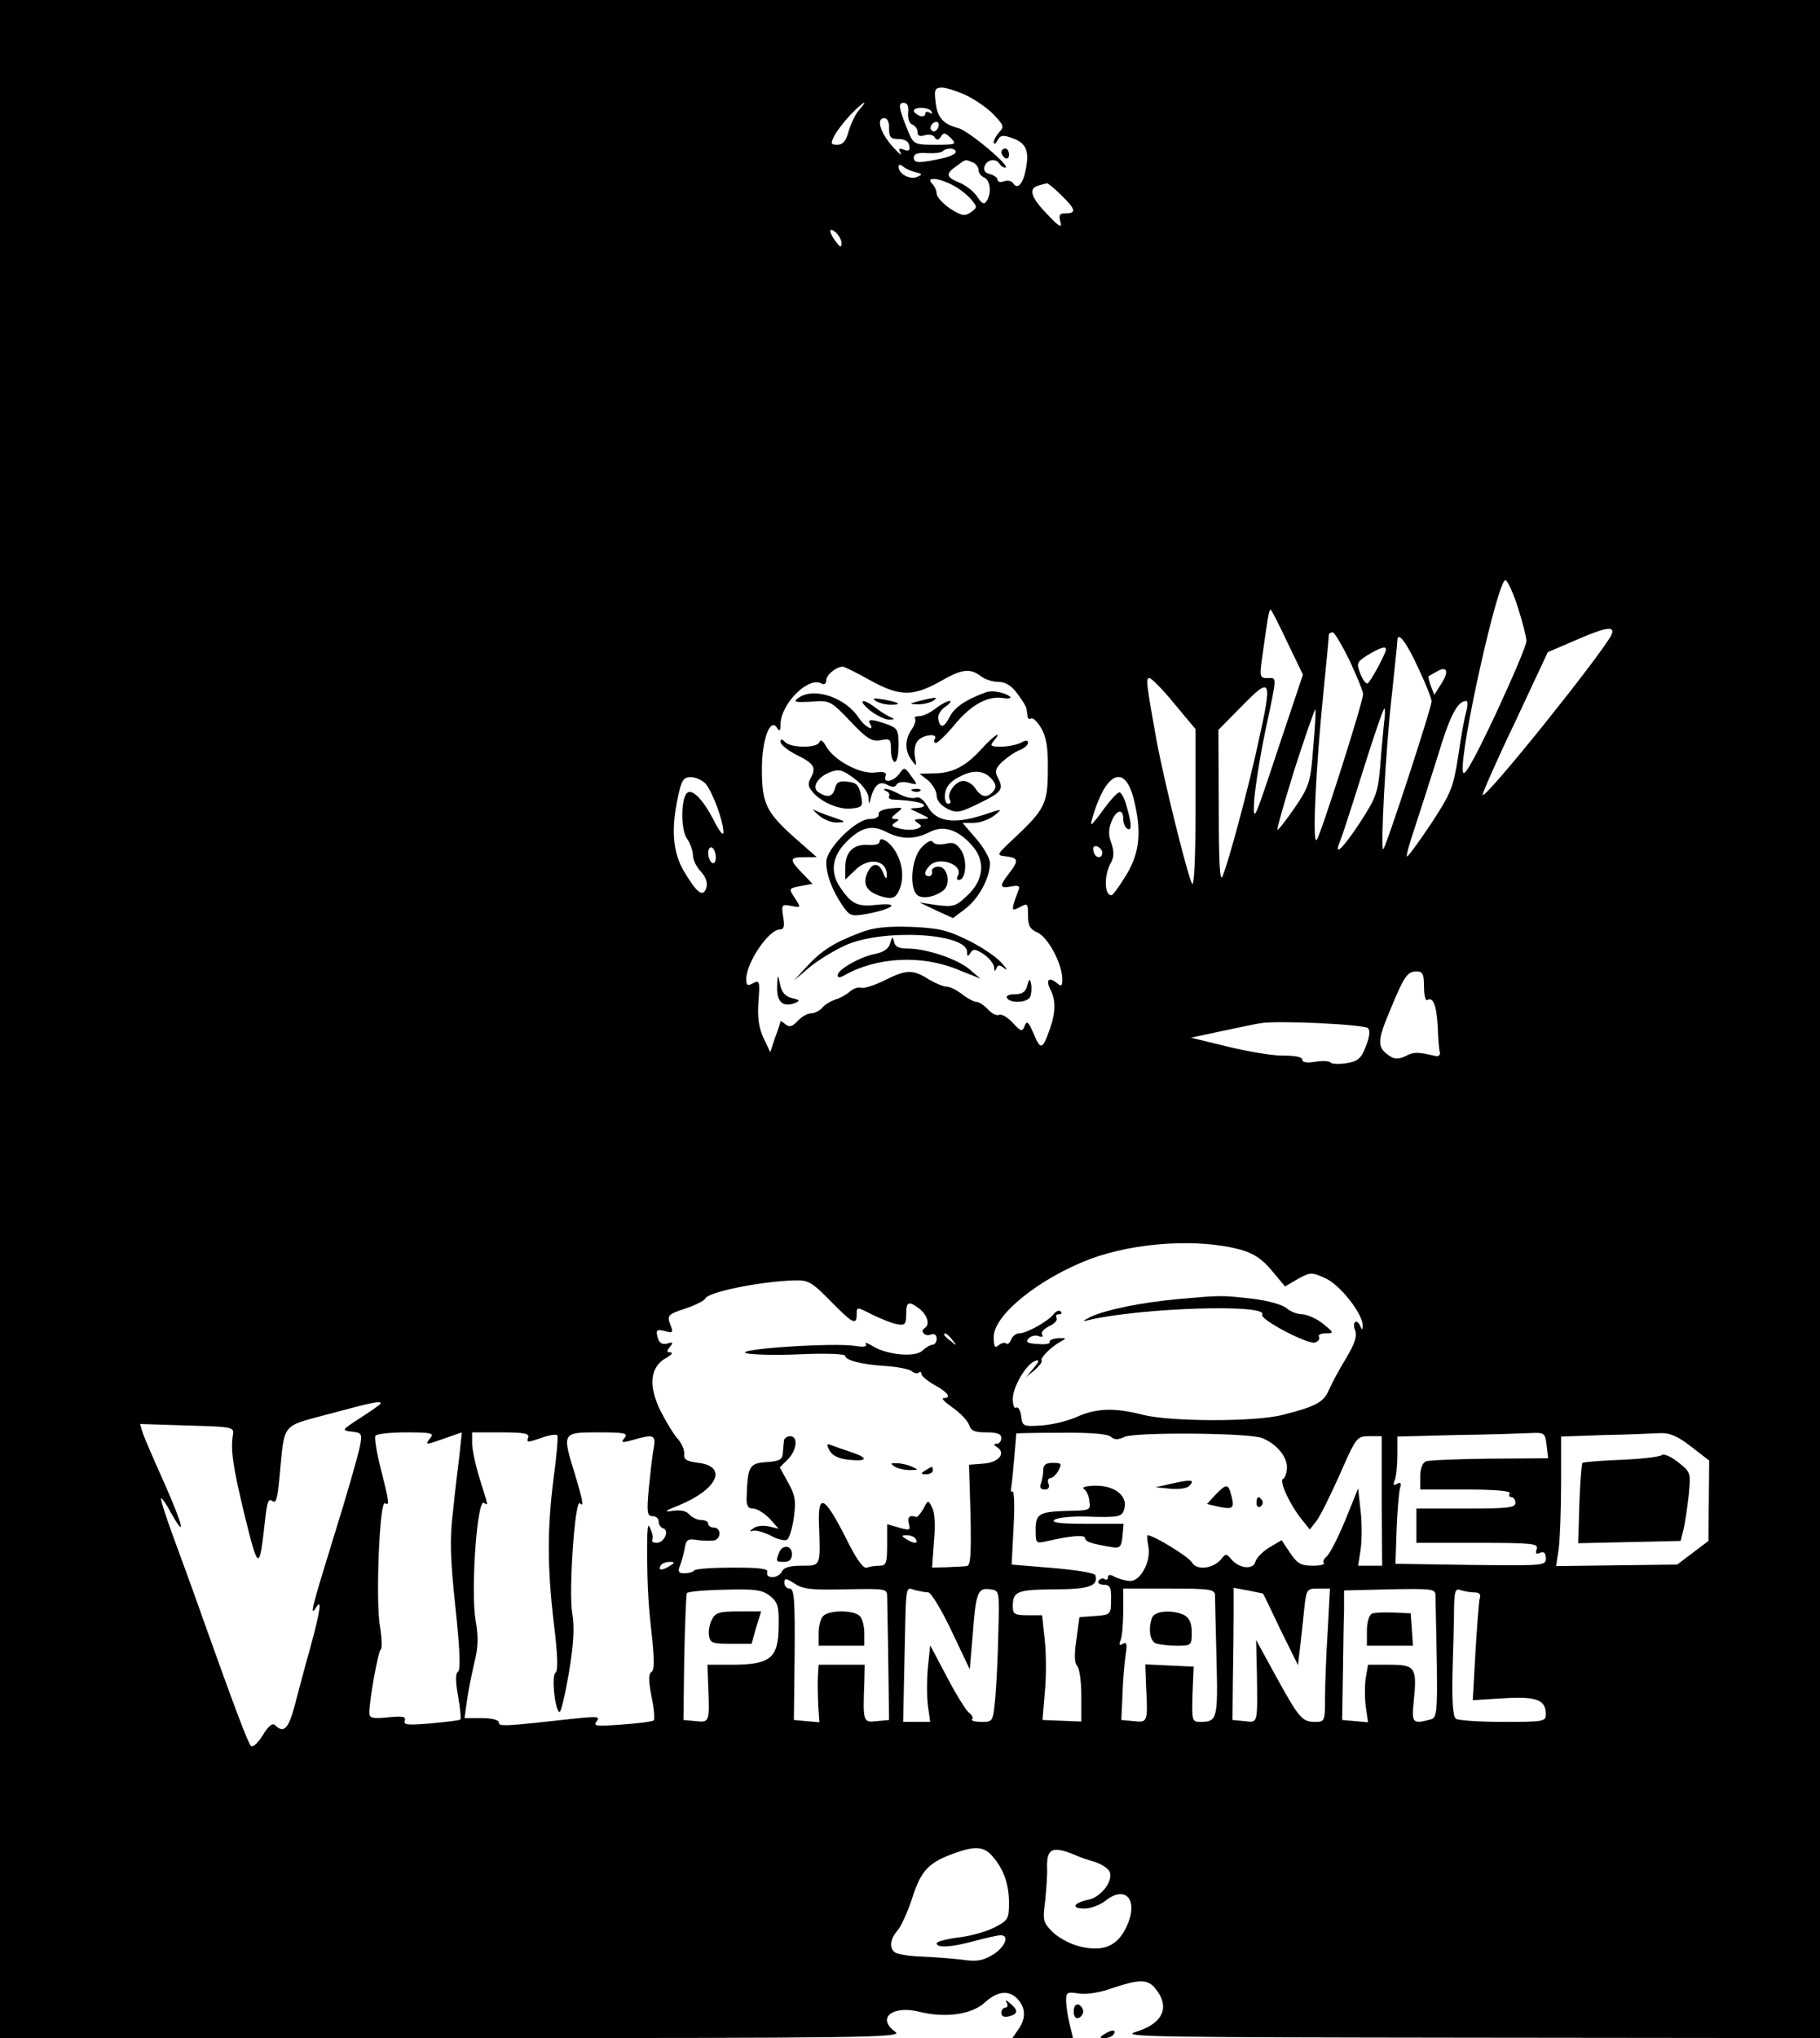 <?xml version="1.0" standalone="no"?>
<!DOCTYPE svg PUBLIC "-//W3C//DTD SVG 20010904//EN"
 "http://www.w3.org/TR/2001/REC-SVG-20010904/DTD/svg10.dtd">
<svg version="1.0" xmlns="http://www.w3.org/2000/svg"
 width="478pt" height="535pt" viewBox="0 0 478 535"
 preserveAspectRatio="xMidYMid meet">

<g transform="translate(0,535) scale(0.1,-0.1)"
fill="#000000" stroke="none">
<path d="M0 2675 l0 -2675 1187 0 c1078 0 1185 1 1165 16 -51 36 -9 71 63 53
68 -17 137 -7 171 24 34 31 64 34 87 9 21 -23 22 -51 1 -80 l-15 -22 79 0 80
0 -9 38 c-5 20 -9 48 -9 61 0 21 3 23 33 18 20 -3 55 2 88 14 68 23 92 24 111
2 43 -50 24 -95 -50 -117 -42 -13 55 -14 876 -15 l922 -1 0 2675 0 2675 -2390
0 -2390 0 0 -2675z m2535 2426 c22 -10 55 -32 73 -50 28 -29 30 -34 17 -47 -8
-9 -15 -21 -15 -27 0 -7 5 -5 10 5 8 14 15 14 40 5 35 -13 44 -33 34 -82 -7
-38 -22 -54 -33 -36 -4 6 -15 9 -24 5 -9 -3 -17 -2 -17 4 0 5 -9 12 -20 15
-13 3 -18 10 -14 21 7 18 30 21 39 6 3 -5 10 -10 15 -10 19 0 -97 98 -124 104
-39 10 -55 28 -59 70 -4 31 -1 36 17 36 11 0 39 -9 61 -19z m-279 -40 c-9 -10
-21 -35 -27 -55 -7 -26 -15 -36 -30 -36 -17 0 -18 3 -8 23 6 12 25 37 42 55
33 34 52 46 23 13z m129 -7 c-1 -15 3 -28 11 -31 8 -3 14 -12 14 -20 0 -10 6
-12 19 -8 11 3 23 1 26 -6 6 -8 10 -7 16 2 7 12 11 11 26 -3 16 -17 15 -18
-40 -18 -55 0 -57 1 -71 33 -26 64 -28 77 -13 77 10 0 14 -8 12 -26z m61 4 c4
-7 2 -8 -4 -4 -7 4 -12 3 -12 -3 0 -6 -7 -8 -15 -5 -8 4 -15 9 -15 13 0 11 39
10 46 -1z m-111 -45 c0 -23 4 -28 25 -28 16 0 26 -6 28 -17 3 -13 -1 -16 -14
-11 -13 5 -15 3 -9 -8 4 -8 -1 -5 -12 7 -39 39 -55 84 -30 84 7 0 13 -11 12
-27z m129 2 c-4 -8 -10 -12 -15 -9 -11 6 -2 24 11 24 5 0 7 -7 4 -15z m46 -64
c0 -5 -15 -12 -32 -16 -64 -14 -78 -14 -78 1 0 10 10 14 35 12 19 -1 37 1 41
5 10 10 34 9 34 -2z m44 -27 c9 -3 16 -13 16 -20 0 -8 7 -17 15 -20 16 -7 20
-41 6 -62 -6 -10 -12 -7 -24 11 -8 13 -29 30 -46 37 -37 15 -38 24 -9 44 26
19 22 18 42 10z m-149 -26 c18 -5 19 -6 2 -13 -18 -7 -47 9 -47 27 0 7 4 7 13
0 6 -5 21 -12 32 -14z m97 -34 c18 -9 39 -26 49 -38 16 -19 16 -21 -1 -33 -16
-11 -24 -10 -54 9 -19 13 -35 30 -36 39 0 8 -5 20 -12 27 -18 18 16 16 54 -4z
m285 -26 c38 -37 41 -48 12 -48 -16 0 -19 -4 -14 -22 5 -18 -3 -14 -34 19 -44
45 -51 69 -23 76 9 3 19 5 22 6 2 0 19 -13 37 -31z m-577 -126 c0 -13 -3 -12
-15 4 -19 25 -19 40 0 24 8 -7 15 -20 15 -28z m1777 -958 c12 -38 22 -77 22
-86 1 -10 -36 -96 -81 -193 -61 -129 -84 -168 -86 -150 -8 58 93 508 112 502
6 -2 21 -35 33 -73z m-606 -90 l41 -85 -66 -197 c-63 -190 -65 -195 -62 -132
3 36 16 119 30 185 31 146 30 135 5 135 -20 0 -21 4 -15 48 4 26 9 66 13 90 3
23 7 42 10 42 2 0 22 -39 44 -86z m850 17 c-32 -58 -328 -427 -337 -418 -2 2
35 87 84 189 l87 186 70 30 c84 37 110 41 96 13z m-686 -66 c19 -41 35 -80 35
-87 0 -21 -112 -372 -122 -383 -12 -12 -2 191 18 390 8 77 14 143 14 148 0 4
4 7 10 7 5 0 25 -34 45 -75z m181 -21 c19 -40 34 -78 34 -85 0 -16 -119 -381
-127 -388 -8 -9 6 264 23 409 7 69 14 131 14 138 0 27 24 -3 56 -74z m-86 51
c0 -10 -40 -84 -48 -89 -4 -2 -13 9 -19 25 -11 28 -10 31 20 50 32 19 47 24
47 14z m-1356 -80 c77 -43 113 -44 183 -5 59 34 80 37 109 15 10 -8 31 -15 46
-15 19 0 35 -10 50 -31 13 -17 24 -35 24 -40 1 -5 2 -14 3 -20 0 -5 5 -8 9 -5
5 3 17 -9 27 -26 13 -23 18 -51 17 -109 0 -88 -8 -104 -88 -179 -48 -45 -48
-45 -21 -48 32 -4 33 -11 7 -45 -26 -33 -25 -40 6 -34 20 4 24 1 18 -12 -3 -9
-9 -24 -12 -35 -4 -16 -2 -17 17 -7 20 11 21 9 21 -22 0 -27 5 -36 25 -45 28
-13 64 -81 65 -121 0 -20 -2 -22 -15 -11 -21 17 -29 7 -16 -18 14 -27 14 -59
-2 -104 -19 -54 -24 -55 -42 -12 -14 32 -18 36 -24 21 -6 -16 -9 -16 -31 8
-13 14 -29 24 -36 21 -7 -3 -20 4 -30 15 -9 10 -23 19 -29 19 -7 0 -24 9 -38
20 -14 11 -32 20 -41 20 -8 0 -30 9 -48 20 -42 26 -58 25 -116 -4 -26 -13 -53
-21 -60 -19 -7 3 -21 -2 -30 -10 -9 -8 -27 -18 -39 -21 -11 -4 -27 -13 -33
-21 -7 -8 -20 -15 -30 -15 -9 0 -25 -9 -35 -20 -14 -15 -21 -17 -32 -9 -7 6
-13 10 -13 8 0 -2 -6 -21 -14 -42 l-13 -39 -18 38 c-12 26 -16 53 -13 95 4 53
3 57 -14 48 -15 -8 -18 -6 -18 11 0 43 59 130 88 130 11 0 13 8 9 33 -5 32 -4
34 21 29 26 -5 26 -5 10 20 -17 25 -17 26 14 32 l32 6 -27 28 c-35 36 -34 42
6 42 l32 0 -58 51 c-75 67 -86 90 -86 180 0 78 22 137 40 108 6 -10 9 -8 9 9
0 55 75 129 109 107 6 -3 11 1 11 9 0 14 25 35 43 36 5 0 37 -16 71 -35z
m1500 -12 l-17 -27 -9 23 c-5 13 -7 25 -6 26 2 1 12 7 23 13 27 15 31 -2 9
-35z m-700 -50 l56 -67 0 -211 c0 -125 -4 -204 -9 -195 -12 20 -77 283 -95
385 -26 145 -27 155 -17 155 5 0 35 -30 65 -67z m221 -101 c-27 -124 -77 -310
-94 -352 -7 -18 -10 33 -10 180 l-1 204 63 64 c76 77 79 71 42 -96z m546 80
c-5 -15 -14 -67 -21 -116 -13 -82 -18 -97 -72 -179 -33 -49 -61 -88 -63 -85
-2 2 7 35 20 73 13 39 40 124 61 190 32 107 52 145 75 145 4 0 4 -12 0 -28z
m-402 -94 c-7 -92 -10 -101 -49 -159 -23 -33 -43 -59 -45 -57 -2 2 19 75 46
162 28 86 52 156 54 154 1 -2 -1 -47 -6 -100z m186 65 c-2 -21 -7 -72 -10
-114 -6 -70 -11 -83 -53 -148 -46 -70 -71 -93 -52 -48 5 12 32 95 60 185 28
89 53 162 56 162 2 0 2 -17 -1 -37z m-1782 -160 c18 -21 47 -98 47 -128 0 -11
-12 4 -27 35 -28 53 -56 81 -69 68 -16 -16 -16 -97 0 -119 9 -13 16 -33 16
-44 0 -12 9 -31 21 -43 13 -15 18 -29 14 -43 -9 -26 -25 -13 -60 46 -28 49
-33 109 -14 195 9 42 14 50 33 50 13 0 30 -8 39 -17z m1124 -38 c22 -87 17
-142 -19 -202 -18 -29 -35 -53 -39 -53 -19 0 -20 53 -1 86 8 15 8 29 1 50 -8
21 -8 37 0 57 12 31 31 36 31 8 0 -11 5 -23 10 -26 13 -8 13 10 -1 58 -5 20
-14 37 -19 37 -5 0 -21 -17 -36 -37 -44 -60 -45 -60 -28 -8 34 101 79 114 101
30z m-1097 -156 c0 -11 -4 -17 -10 -14 -5 3 -10 15 -10 26 0 11 5 17 10 14 6
-3 10 -15 10 -26z m1015 13 c0 -18 -20 -15 -23 4 -3 10 1 15 10 12 7 -3 13
-10 13 -16z m845 -353 c0 -22 4 -38 9 -34 15 9 24 -15 27 -69 1 -28 3 -58 5
-66 3 -9 -2 -14 -11 -12 -47 11 -57 11 -78 0 -16 -8 -28 -9 -39 -2 -37 23 -37
39 -3 120 38 92 46 104 71 104 16 0 19 -8 19 -41z m-147 -108 c6 -6 4 -24 -6
-48 -12 -32 -21 -39 -51 -44 -20 -3 -39 -2 -42 2 -2 4 -20 5 -39 2 -23 -4 -35
-2 -35 6 0 6 -18 10 -47 10 -27 -1 -92 10 -146 23 l-99 24 79 17 c43 9 89 19
103 21 43 8 273 -3 283 -13z m-333 -582 c32 -9 55 -24 80 -54 l35 -42 34 20
c33 18 36 18 73 1 38 -17 99 -95 97 -125 0 -10 -2 -11 -6 -1 -9 22 -23 13 -14
-10 6 -16 -1 -35 -24 -74 -18 -29 -38 -67 -45 -83 -13 -31 -33 -43 -121 -65
-73 -19 -295 -18 -367 0 -73 19 -122 18 -173 -5 -24 -11 -66 -21 -94 -23 -48
-3 -50 -2 -53 25 -2 15 -8 25 -13 22 -5 -4 -9 7 -9 23 0 32 36 93 60 100 11 4
9 -2 -5 -19 l-20 -24 23 19 c12 11 20 21 18 24 -6 6 24 36 49 50 17 9 17 10
-7 9 -14 -1 -24 -6 -21 -10 2 -4 -11 -7 -31 -5 -27 1 -33 5 -25 14 6 7 18 10
26 7 10 -4 14 -2 10 4 -4 5 5 15 19 22 14 6 22 16 19 21 -3 6 -1 10 6 10 7 0
9 3 5 7 -4 5 -13 1 -19 -7 -15 -19 -71 -50 -90 -50 -8 0 -18 -7 -21 -16 -4 -9
-9 -14 -13 -11 -3 4 -12 2 -20 -4 -10 -9 -13 -5 -13 22 0 57 119 153 253 204
118 44 286 55 397 24z m-1079 -134 c59 -60 69 -65 69 -35 0 20 0 20 41 -1 23
-11 52 -23 65 -25 21 -4 24 0 24 26 0 33 6 36 34 15 22 -17 29 -42 15 -51 -14
-8 0 -24 16 -17 9 3 15 -1 15 -11 0 -9 -5 -16 -11 -16 -6 0 -17 -7 -26 -15
-18 -19 -94 -12 -132 12 -13 8 -21 10 -17 5 4 -7 -5 -9 -28 -5 -56 9 -316 -8
-287 -19 13 -4 77 -6 143 -3 66 3 118 1 118 -4 0 -12 44 -23 108 -27 30 -2 59
-8 66 -13 7 -6 16 -8 19 -4 4 3 7 2 7 -4 0 -5 16 -18 35 -29 35 -19 45 -34 23
-34 -7 0 4 -11 24 -25 20 -14 39 -34 43 -45 5 -16 15 -20 46 -20 28 0 39 -4
39 -15 0 -8 -6 -15 -12 -15 -9 0 -9 -3 1 -9 24 -16 4 -40 -36 -43 l-38 -3 4
-132 c2 -107 0 -133 -10 -134 -8 -1 -31 -2 -53 -3 l-38 -1 5 69 c4 42 2 77 -5
89 -10 20 -11 20 -23 -4 -8 -13 -16 -23 -19 -21 -16 6 -24 0 -19 -18 5 -17 2
-18 -26 -10 l-31 9 0 -55 c0 -47 -3 -54 -19 -54 -11 0 -26 -2 -34 -5 -9 -4
-27 20 -56 79 -56 110 -73 118 -70 33 4 -110 5 -107 -46 -107 -31 0 -47 -5
-51 -15 -4 -8 -15 -15 -25 -15 -11 0 -16 5 -14 13 4 9 -18 12 -89 12 -52 0
-98 -3 -102 -7 -4 -5 -16 -8 -27 -8 -14 0 -17 4 -12 18 4 9 10 30 13 46 4 25
8 28 36 23 17 -2 37 -2 44 0 17 7 15 33 -3 33 -8 0 -15 5 -15 10 0 6 -8 10
-19 10 -10 0 -24 7 -31 15 -8 9 -23 12 -43 9 -25 -4 -21 0 17 15 100 41 128
101 51 111 -32 4 -40 9 -38 24 1 10 -7 27 -16 38 -10 10 -30 43 -45 72 -34 67
-29 118 13 141 14 8 20 14 12 15 -10 0 -11 3 -2 14 10 12 9 14 -7 9 -14 -3
-21 2 -25 17 -5 19 -2 21 19 16 22 -6 23 -4 14 18 -8 23 -6 26 40 41 27 9 50
21 52 26 6 17 142 45 234 48 37 1 46 -4 95 -54z m320 -102 c13 -16 12 -17 -3
-4 -10 7 -18 15 -18 17 0 8 8 3 21 -13z m-1501 -167 c0 -2 -24 -19 -52 -37
-51 -33 -52 -34 -24 -37 26 -3 28 -5 21 -40 -4 -20 -33 -123 -66 -228 -60
-194 -67 -221 -49 -194 16 26 12 -6 -15 -105 -14 -49 -32 -118 -41 -152 -16
-61 -29 -74 -51 -52 -7 7 -17 0 -33 -26 -12 -20 -26 -33 -31 -28 -8 8 -44 104
-124 328 -25 72 -62 172 -81 224 -19 52 -33 96 -31 98 2 1 14 -15 26 -38 41
-73 32 -34 -17 77 -27 60 -53 120 -57 132 l-7 24 124 -4 c116 -3 123 -4 120
-23 -7 -40 -1 -82 31 -215 36 -145 38 -145 53 -12 5 48 9 60 19 52 10 -8 14 6
19 62 14 146 3 132 129 166 112 30 137 36 137 28z m130 -91 c-15 -19 -13 -19
40 0 l43 15 -6 -57 c-4 -32 -12 -98 -17 -148 -9 -72 -8 -122 6 -253 12 -112
14 -166 7 -170 -7 -5 -7 -25 0 -64 6 -32 8 -60 6 -62 -2 -2 -37 -6 -78 -10
-60 -5 -72 -4 -68 7 4 11 -5 13 -44 9 -41 -4 -49 -2 -49 12 0 33 23 161 30
166 4 3 3 30 -2 61 -12 64 -1 332 13 323 13 -8 11 3 -11 91 -11 42 -17 81 -14
86 3 5 39 9 81 9 66 0 74 -2 63 -15z m257 1 c-5 -13 -1 -13 33 -1 22 8 41 11
44 7 2 -4 -2 -54 -10 -112 -17 -133 -17 -234 1 -385 10 -81 11 -121 4 -126
-11 -7 -2 -96 10 -103 4 -3 15 44 25 102 13 78 15 121 9 157 -10 55 7 302 20
289 11 -12 8 6 -13 76 -34 110 -34 110 61 110 70 0 80 -2 69 -15 -10 -12 -7
-13 22 -5 55 16 61 14 55 -22 -4 -18 -9 -66 -13 -105 -6 -64 -4 -73 10 -73 9
0 16 -6 16 -14 0 -8 5 -16 12 -18 17 -6 2 -38 -17 -38 -9 0 -14 3 -12 8 3 4 1
16 -4 27 -6 16 -8 13 -9 -15 -1 -111 1 -165 11 -254 8 -72 8 -100 0 -105 -8
-5 -8 -22 0 -64 7 -32 9 -60 6 -63 -3 -3 -40 -8 -84 -11 -68 -5 -76 -4 -66 8
10 13 3 14 -55 8 -190 -21 -202 -22 -202 -10 0 6 -18 11 -45 11 l-45 0 6 43
c3 23 12 68 19 99 11 42 12 71 4 115 -13 78 4 319 22 308 12 -8 12 -11 -11 63
-11 35 -20 77 -20 93 l0 29 76 0 c62 0 75 -3 71 -14z m1530 3 c10 -9 19 -9 36
-1 25 13 329 11 362 -3 37 -15 65 -48 65 -76 0 -15 -5 -29 -10 -31 -12 -4 18
-69 50 -108 l20 -25 18 23 c9 12 37 68 61 122 43 98 45 100 77 100 l33 0 0
-170 1 -170 -32 0 -31 0 7 46 c3 25 3 71 -1 102 l-6 55 -34 -84 c-19 -46 -41
-89 -49 -95 -7 -6 -11 -14 -7 -17 3 -4 -10 -7 -30 -7 -31 0 -40 6 -59 34 l-22
33 -32 -19 c-17 -10 -34 -27 -37 -38 -6 -22 -44 -17 -64 8 -12 14 -14 14 -25
0 -21 -26 -65 -31 -77 -10 -8 15 -101 72 -117 72 -2 0 -1 -13 2 -29 8 -38 -20
-91 -47 -91 -11 0 -29 5 -40 10 -13 8 -19 7 -19 0 0 -6 -4 -9 -9 -5 -5 3 -12
1 -16 -5 -3 -5 3 -10 14 -10 16 0 20 -7 19 -39 0 -39 -1 -40 -42 -43 l-41 -3
-8 -59 c-6 -39 -5 -62 2 -69 6 -6 11 -41 11 -79 l0 -67 -51 2 -51 2 6 72 c4
39 4 101 0 137 l-7 66 -38 0 c-34 0 -39 3 -39 23 0 40 11 44 109 45 92 0 116
9 108 37 -2 6 -52 14 -112 19 l-108 9 5 98 c3 54 2 96 -3 94 -4 -3 -5 3 -3 12
2 10 5 45 8 78 3 33 5 61 5 62 1 1 53 2 117 2 75 1 122 -3 131 -10z m1145 -23
l4 -34 -153 -1 c-84 -1 -160 -4 -168 -7 -9 -4 -15 -19 -15 -40 l0 -34 121 0
c77 0 118 -4 114 -10 -3 -5 -1 -10 4 -10 6 0 11 -7 11 -15 0 -13 -21 -15 -130
-15 l-130 0 0 -45 0 -45 161 0 c144 0 160 -2 155 -16 -4 -12 -2 -15 9 -10 10
4 15 -1 15 -15 0 -19 -6 -19 -197 -17 l-198 3 3 90 c2 50 6 98 9 109 4 13 2
16 -8 11 -9 -6 -11 -3 -6 9 4 10 7 40 7 67 l0 48 153 4 c83 1 171 4 193 5 41
2 42 1 46 -32z m379 -3 l48 -37 -1 -106 -1 -105 -41 -31 -41 -31 -159 -2 -159
-2 7 47 c3 26 6 102 6 170 l0 123 113 4 c61 1 127 4 146 5 26 1 46 -7 82 -35z
m-2036 -243 c8 -13 -5 -13 -25 0 -13 8 -13 10 2 10 9 0 20 -4 23 -10z m-645
-70 c-20 -13 -33 -13 -25 0 3 6 14 10 23 10 15 0 15 -2 2 -10z m462 -62 c106
2 108 2 108 -20 0 -13 2 -90 3 -173 l2 -150 -32 -3 c-36 -4 -37 -3 -33 101 l1
47 -60 0 -61 0 -2 -32 c-1 -18 0 -52 1 -76 l3 -43 -34 3 -33 3 2 173 c1 142
-1 172 -13 172 -8 0 -14 7 -14 15 0 13 4 13 27 -2 22 -15 46 -17 135 -15z
m-200 -17 c21 -17 24 -27 23 -81 -1 -82 -21 -99 -118 -100 l-69 0 2 -52 c4
-98 4 -100 -32 -96 l-33 3 2 163 c2 90 5 167 7 170 2 4 47 8 99 9 80 2 98 0
119 -16z m416 9 c7 0 35 -46 61 -101 l48 -101 8 94 c8 108 13 121 46 116 24
-3 24 -4 21 -113 -1 -60 -5 -138 -8 -172 -6 -62 -6 -63 -36 -63 -17 0 -28 3
-25 7 4 3 0 11 -8 17 -8 6 -34 48 -58 94 l-44 83 -6 -58 c-3 -31 -3 -77 0
-100 l6 -43 -36 0 -35 0 3 143 c5 230 2 210 28 203 12 -3 28 -6 35 -6z m753
-7 c0 -10 2 -85 4 -168 4 -158 2 -165 -43 -165 -21 0 -22 3 -20 73 l3 72 -64
3 -63 3 2 -58 c5 -94 4 -95 -32 -91 l-33 3 3 65 c1 36 5 82 8 104 5 30 3 37
-7 31 -9 -6 -11 -3 -6 9 4 10 7 44 7 77 l0 59 120 0 c107 0 120 -2 121 -17z
m126 4 c1 -1 22 -44 46 -95 l46 -93 5 43 c3 24 8 69 11 101 6 56 7 57 37 57
l31 0 -6 -112 c-4 -62 -7 -141 -7 -175 0 -61 -1 -63 -26 -63 -34 0 -42 9 -103
120 l-52 95 2 -85 c2 -138 3 -132 -32 -128 l-32 3 1 105 c1 58 2 136 2 174 l0
68 38 -7 c20 -4 38 -8 39 -8z m453 -4 c7 -318 7 -321 -14 -327 -46 -12 -49 -9
-43 48 9 89 4 96 -63 96 l-57 0 -6 -34 c-3 -19 -3 -53 0 -76 l6 -41 -34 3 -34
3 2 120 c1 66 2 143 3 170 l0 50 120 3 c109 2 120 1 120 -15z m101 7 c15 0 19
-5 15 -17 -2 -10 -7 -74 -11 -142 l-7 -124 82 5 c87 5 110 -4 110 -43 0 -18
-8 -19 -112 -19 -62 0 -118 4 -124 8 -8 5 -11 45 -9 127 2 66 4 142 4 169 1
40 4 47 17 42 9 -3 25 -6 35 -6z m-1265 -692 c30 -34 44 -74 44 -123 0 -42 -2
-46 -39 -65 -22 -11 -65 -23 -95 -26 -31 -4 -56 -11 -56 -15 0 -13 38 -11 100
6 30 8 61 15 68 15 24 0 12 -31 -20 -51 -27 -16 -42 -19 -83 -13 -27 3 -75 7
-106 8 -30 1 -60 6 -67 10 -17 10 -15 36 5 58 9 10 27 49 39 86 23 72 43 93
110 117 55 20 78 18 100 -7z m219 2 c11 -5 33 -13 49 -17 16 -5 34 -16 39 -24
14 -23 -20 -69 -55 -76 -39 -8 -46 -23 -10 -23 16 0 41 9 56 21 53 42 87 1 55
-68 -24 -52 -62 -68 -125 -52 -24 6 -55 23 -70 38 -24 24 -26 30 -19 81 3 30
6 70 5 89 -1 50 15 56 75 31z"/>
<path d="M2630 4951 c0 -6 5 -13 10 -16 6 -3 10 1 10 9 0 9 -4 16 -10 16 -5 0
-10 -4 -10 -9z"/>
<path d="M2590 3533 c-52 -19 -83 -39 -96 -65 -15 -30 -26 -31 -30 -3 -1 8 7
22 19 30 12 8 17 15 11 15 -6 0 -23 -9 -37 -20 -14 -11 -33 -20 -43 -20 -9 0
-14 -3 -11 -6 3 -4 0 -16 -8 -28 -19 -26 -19 -57 -1 -81 13 -18 14 -18 9 8 -3
15 0 34 7 42 14 17 55 21 45 5 -3 -5 -2 -10 3 -10 5 0 26 20 47 45 44 54 87
78 127 73 16 -3 25 -1 21 3 -13 11 -47 18 -63 12z"/>
<path d="M2097 3518 c-15 -11 -9 -12 33 -10 49 4 51 3 103 -51 44 -47 57 -54
80 -50 25 5 27 3 27 -26 0 -17 5 -31 10 -31 6 0 10 20 10 44 0 40 -3 45 -31
55 -40 14 -52 14 -44 1 14 -23 -14 -8 -29 15 -36 55 -119 82 -159 53z"/>
<path d="M2300 3510 c8 -5 26 -10 39 -10 32 0 24 6 -19 14 -25 4 -31 3 -20 -4z"/>
<path d="M2415 3510 c-28 -7 -28 -8 -5 -9 14 0 32 4 40 9 17 11 8 11 -35 0z"/>
<path d="M2285 3485 c17 -13 39 -24 50 -24 14 0 16 2 5 6 -8 3 -26 14 -39 24
-36 28 -51 23 -16 -6z"/>
<path d="M2578 3384 c-42 -46 -77 -64 -125 -64 l-38 -1 23 -18 c12 -11 22 -28
22 -40 0 -12 11 -25 28 -34 25 -12 32 -11 85 15 59 29 64 36 47 68 -8 15 -5
24 12 40 13 12 33 26 46 31 12 5 22 13 22 19 0 7 -6 8 -19 0 -11 -5 -34 -10
-52 -10 -27 0 -30 2 -19 15 26 31 -1 14 -32 -21z m29 -82 c9 -11 10 -19 2 -29
-16 -19 -32 -16 -47 7 -7 11 -21 20 -32 20 -21 0 -45 -34 -35 -50 3 -6 1 -10
-5 -10 -6 0 -10 12 -8 26 2 19 14 33 38 45 37 20 67 17 87 -9z"/>
<path d="M2050 3402 c0 -6 18 -21 39 -32 49 -24 55 -34 41 -61 -9 -16 -8 -24
5 -39 25 -28 72 -47 104 -42 26 3 28 6 22 35 -5 26 -12 33 -35 35 -21 3 -29
-1 -33 -17 -6 -23 -19 -26 -43 -11 -20 13 -2 42 33 54 21 8 32 4 61 -18 21
-15 36 -36 37 -49 1 -20 2 -20 6 -2 9 34 23 46 43 35 13 -7 21 -7 25 1 4 6 18
8 32 4 24 -6 24 -6 6 18 -17 24 -18 24 -31 6 -15 -21 -44 -26 -36 -6 3 10 -4
12 -29 9 -40 -4 -108 33 -128 70 -8 14 -14 18 -17 10 -5 -16 -74 -16 -90 0 -9
9 -12 9 -12 0z"/>
<path d="M2328 3273 c6 -2 10 -9 7 -13 -3 -5 3 -9 12 -9 45 -2 72 -7 79 -13 4
-5 -4 -8 -17 -9 -23 -1 -23 -1 6 -14 29 -14 29 -14 5 -15 -19 0 -22 -2 -10
-10 12 -8 12 -10 -3 -16 -9 -3 -29 -3 -44 1 -21 5 -24 8 -12 16 12 7 12 9 -1
9 -11 1 -10 4 5 16 19 15 18 15 -15 12 -21 -2 -34 -8 -32 -15 1 -8 -9 -13 -24
-13 -36 0 -114 -78 -114 -113 0 -32 15 -73 42 -113 20 -29 23 -30 65 -23 68
13 89 30 28 24 -53 -6 -68 1 -98 45 -27 39 -22 81 14 118 40 41 69 48 107 28
39 -20 75 -20 114 0 37 19 76 6 114 -39 33 -40 27 -90 -18 -130 -27 -26 -35
-28 -77 -23 l-46 7 44 -21 44 -20 33 25 c35 27 64 81 64 119 0 13 -16 41 -36
64 l-36 42 30 0 c16 0 40 9 53 19 24 19 23 19 -31 1 -75 -24 -121 -17 -143 22
-11 19 -23 28 -32 24 -8 -3 -27 1 -42 9 -15 8 -32 15 -38 14 -5 0 -4 -3 3 -6z"/>
<path d="M2398 3273 c7 -3 16 -2 19 1 4 3 -2 6 -13 5 -11 0 -14 -3 -6 -6z"/>
<path d="M2149 3211 c13 -12 35 -21 50 -20 24 1 23 2 -9 13 -19 6 -42 15 -50
19 -8 5 -4 -1 9 -12z"/>
<path d="M2310 3140 c0 -6 -13 -9 -29 -8 -39 3 -61 -18 -61 -58 l0 -33 25 24
c36 37 86 28 84 -14 0 -10 -4 -7 -9 7 -10 25 -25 28 -37 10 -22 -37 -9 -61 39
-73 20 -5 29 -2 37 13 15 28 14 68 -4 101 -14 29 -45 49 -45 31z"/>
<path d="M2420 3125 c-27 -29 -33 -110 -9 -126 15 -9 46 -3 67 14 20 16 11 62
-13 62 -11 0 -19 -6 -17 -12 1 -7 -2 -13 -8 -13 -14 0 -13 13 2 28 26 26 91 1
73 -28 -3 -5 -2 -10 3 -10 19 0 23 51 7 77 -13 20 -22 23 -42 18 -15 -3 -29
-2 -33 5 -4 6 -15 1 -30 -15z"/>
<path d="M2260 2902 c-69 -26 -102 -47 -140 -88 l-35 -38 39 33 c22 19 65 45
95 59 98 45 321 33 321 -17 0 -13 2 -13 9 -2 7 11 13 10 35 -4 14 -10 26 -25
27 -34 0 -11 2 -12 6 -3 4 10 8 10 21 0 10 -7 6 0 -8 15 -13 15 -53 42 -88 59
-55 27 -78 32 -151 35 -63 2 -98 -2 -131 -15z"/>
<path d="M2338 2874 c-4 -14 -16 -23 -39 -28 -39 -7 -99 -41 -99 -56 0 -7 6
-7 18 0 85 48 202 54 297 15 l60 -24 -28 24 c-31 27 -113 55 -163 55 -23 0
-34 5 -36 18 -3 14 -5 14 -10 -4z"/>
<path d="M2041 2759 c-1 -39 15 -54 47 -42 14 6 13 8 -8 13 -17 4 -27 15 -31
35 -6 29 -7 29 -8 -6z"/>
<path d="M2698 2763 c-4 -17 -14 -23 -33 -23 -15 0 -24 -4 -20 -10 9 -15 55
-12 61 4 3 8 4 23 2 33 -3 15 -5 15 -10 -4z"/>
<path d="M3095 1940 c-97 -9 -186 -27 -229 -46 -24 -12 -25 -14 -6 -9 136 32
472 43 455 14 -8 -12 122 -80 139 -73 9 3 13 10 10 15 -3 5 5 9 18 9 22 0 22
1 -7 25 -16 13 -41 24 -54 25 -14 0 -32 7 -42 16 -11 9 -48 20 -91 25 -81 9
-80 9 -193 -1z"/>
<path d="M2059 1568 c-1 -7 -2 -22 -3 -33 -1 -16 -9 -21 -43 -23 -45 -3 -49
-11 -52 -89 -1 -26 3 -33 17 -33 10 0 29 -12 43 -26 l24 -27 -25 6 c-14 3 -32
2 -40 -4 -13 -9 -13 -10 0 -7 8 1 29 -5 46 -14 16 -9 35 -13 41 -10 6 4 14 30
18 59 6 44 3 59 -15 91 l-22 40 21 21 c24 24 28 61 6 61 -8 0 -16 -6 -16 -12z"/>
<path d="M2179 1542 c7 -13 23 -21 51 -24 50 -5 52 5 3 21 -21 7 -44 15 -51
18 -11 4 -12 1 -3 -15z"/>
<path d="M2350 1500 c8 -5 26 -9 40 -9 23 0 23 1 5 9 -11 5 -29 9 -40 9 -17 1
-17 -1 -5 -9z"/>
<path d="M2430 1490 c-13 -8 -12 -10 3 -10 9 0 17 5 17 10 0 12 -1 12 -20 0z"/>
<path d="M2046 1274 c-9 -23 -8 -24 14 -24 13 0 20 7 20 20 0 24 -25 27 -34 4z"/>
<path d="M2740 1491 c0 -11 -3 -26 -6 -35 -4 -10 -1 -16 10 -16 10 0 13 6 10
15 -4 8 -1 15 5 15 5 0 15 9 21 20 9 18 8 20 -15 20 -18 0 -25 -5 -25 -19z"/>
<path d="M3080 1456 l-45 -10 39 -4 c21 -2 43 1 49 7 17 17 6 18 -43 7z"/>
<path d="M2846 1442 c7 -4 14 -18 15 -32 4 -24 2 -25 -53 -26 -79 -2 -88 -7
-88 -50 0 -35 1 -36 28 -30 65 15 102 18 102 8 0 -9 18 -15 75 -24 16 -2 21 3
23 30 l3 32 -98 0 c-70 0 -94 3 -83 11 8 5 44 9 80 8 91 -3 97 -1 103 21 9 33
-25 60 -74 60 -24 0 -39 -4 -33 -8z"/>
<path d="M3192 1426 l-22 -24 30 -7 c38 -8 43 -5 34 29 -8 32 -13 32 -42 2z"/>
<path d="M3300 1404 c0 -8 5 -12 10 -9 6 4 8 11 5 16 -9 14 -15 11 -15 -7z"/>
<path d="M4364 1530 c-5 -4 -53 -10 -106 -12 -54 -2 -99 -6 -102 -8 -2 -3 -6
-51 -8 -108 l-3 -103 134 3 135 3 7 28 c4 15 10 56 14 90 6 62 6 62 -28 89
-19 15 -38 23 -43 18z"/>
<path d="M2162 1108 c-7 -7 -12 -27 -12 -45 l0 -33 60 0 60 0 0 33 c0 18 -5
38 -12 45 -16 16 -80 16 -96 0z"/>
<path d="M1870 1099 c-6 -11 -10 -30 -8 -42 3 -20 9 -22 58 -22 l54 0 12 43
13 42 -59 0 c-50 0 -61 -3 -70 -21z"/>
<path d="M3026 1104 c-11 -29 -6 -62 10 -68 9 -3 33 -6 55 -6 38 0 39 1 39 35
0 24 -6 37 -19 45 -30 15 -78 12 -85 -6z"/>
<path d="M3603 1114 c-7 -3 -13 -23 -13 -45 l0 -39 61 0 60 0 -3 43 -3 42 -45
2 c-25 1 -51 0 -57 -3z"/>
<path d="M2644 93 c4 -7 2 -13 -3 -13 -6 0 -11 -6 -11 -14 0 -9 7 -12 20 -9
24 6 25 16 3 34 -11 10 -14 10 -9 2z"/>
<path d="M2820 70 c0 -13 5 -20 13 -17 6 2 12 10 12 17 0 7 -6 15 -12 18 -8 2
-13 -5 -13 -18z"/>
<path d="M2900 10 c-13 -8 -13 -10 2 -10 9 0 20 5 23 10 8 13 -5 13 -25 0z"/>
</g>
</svg>

